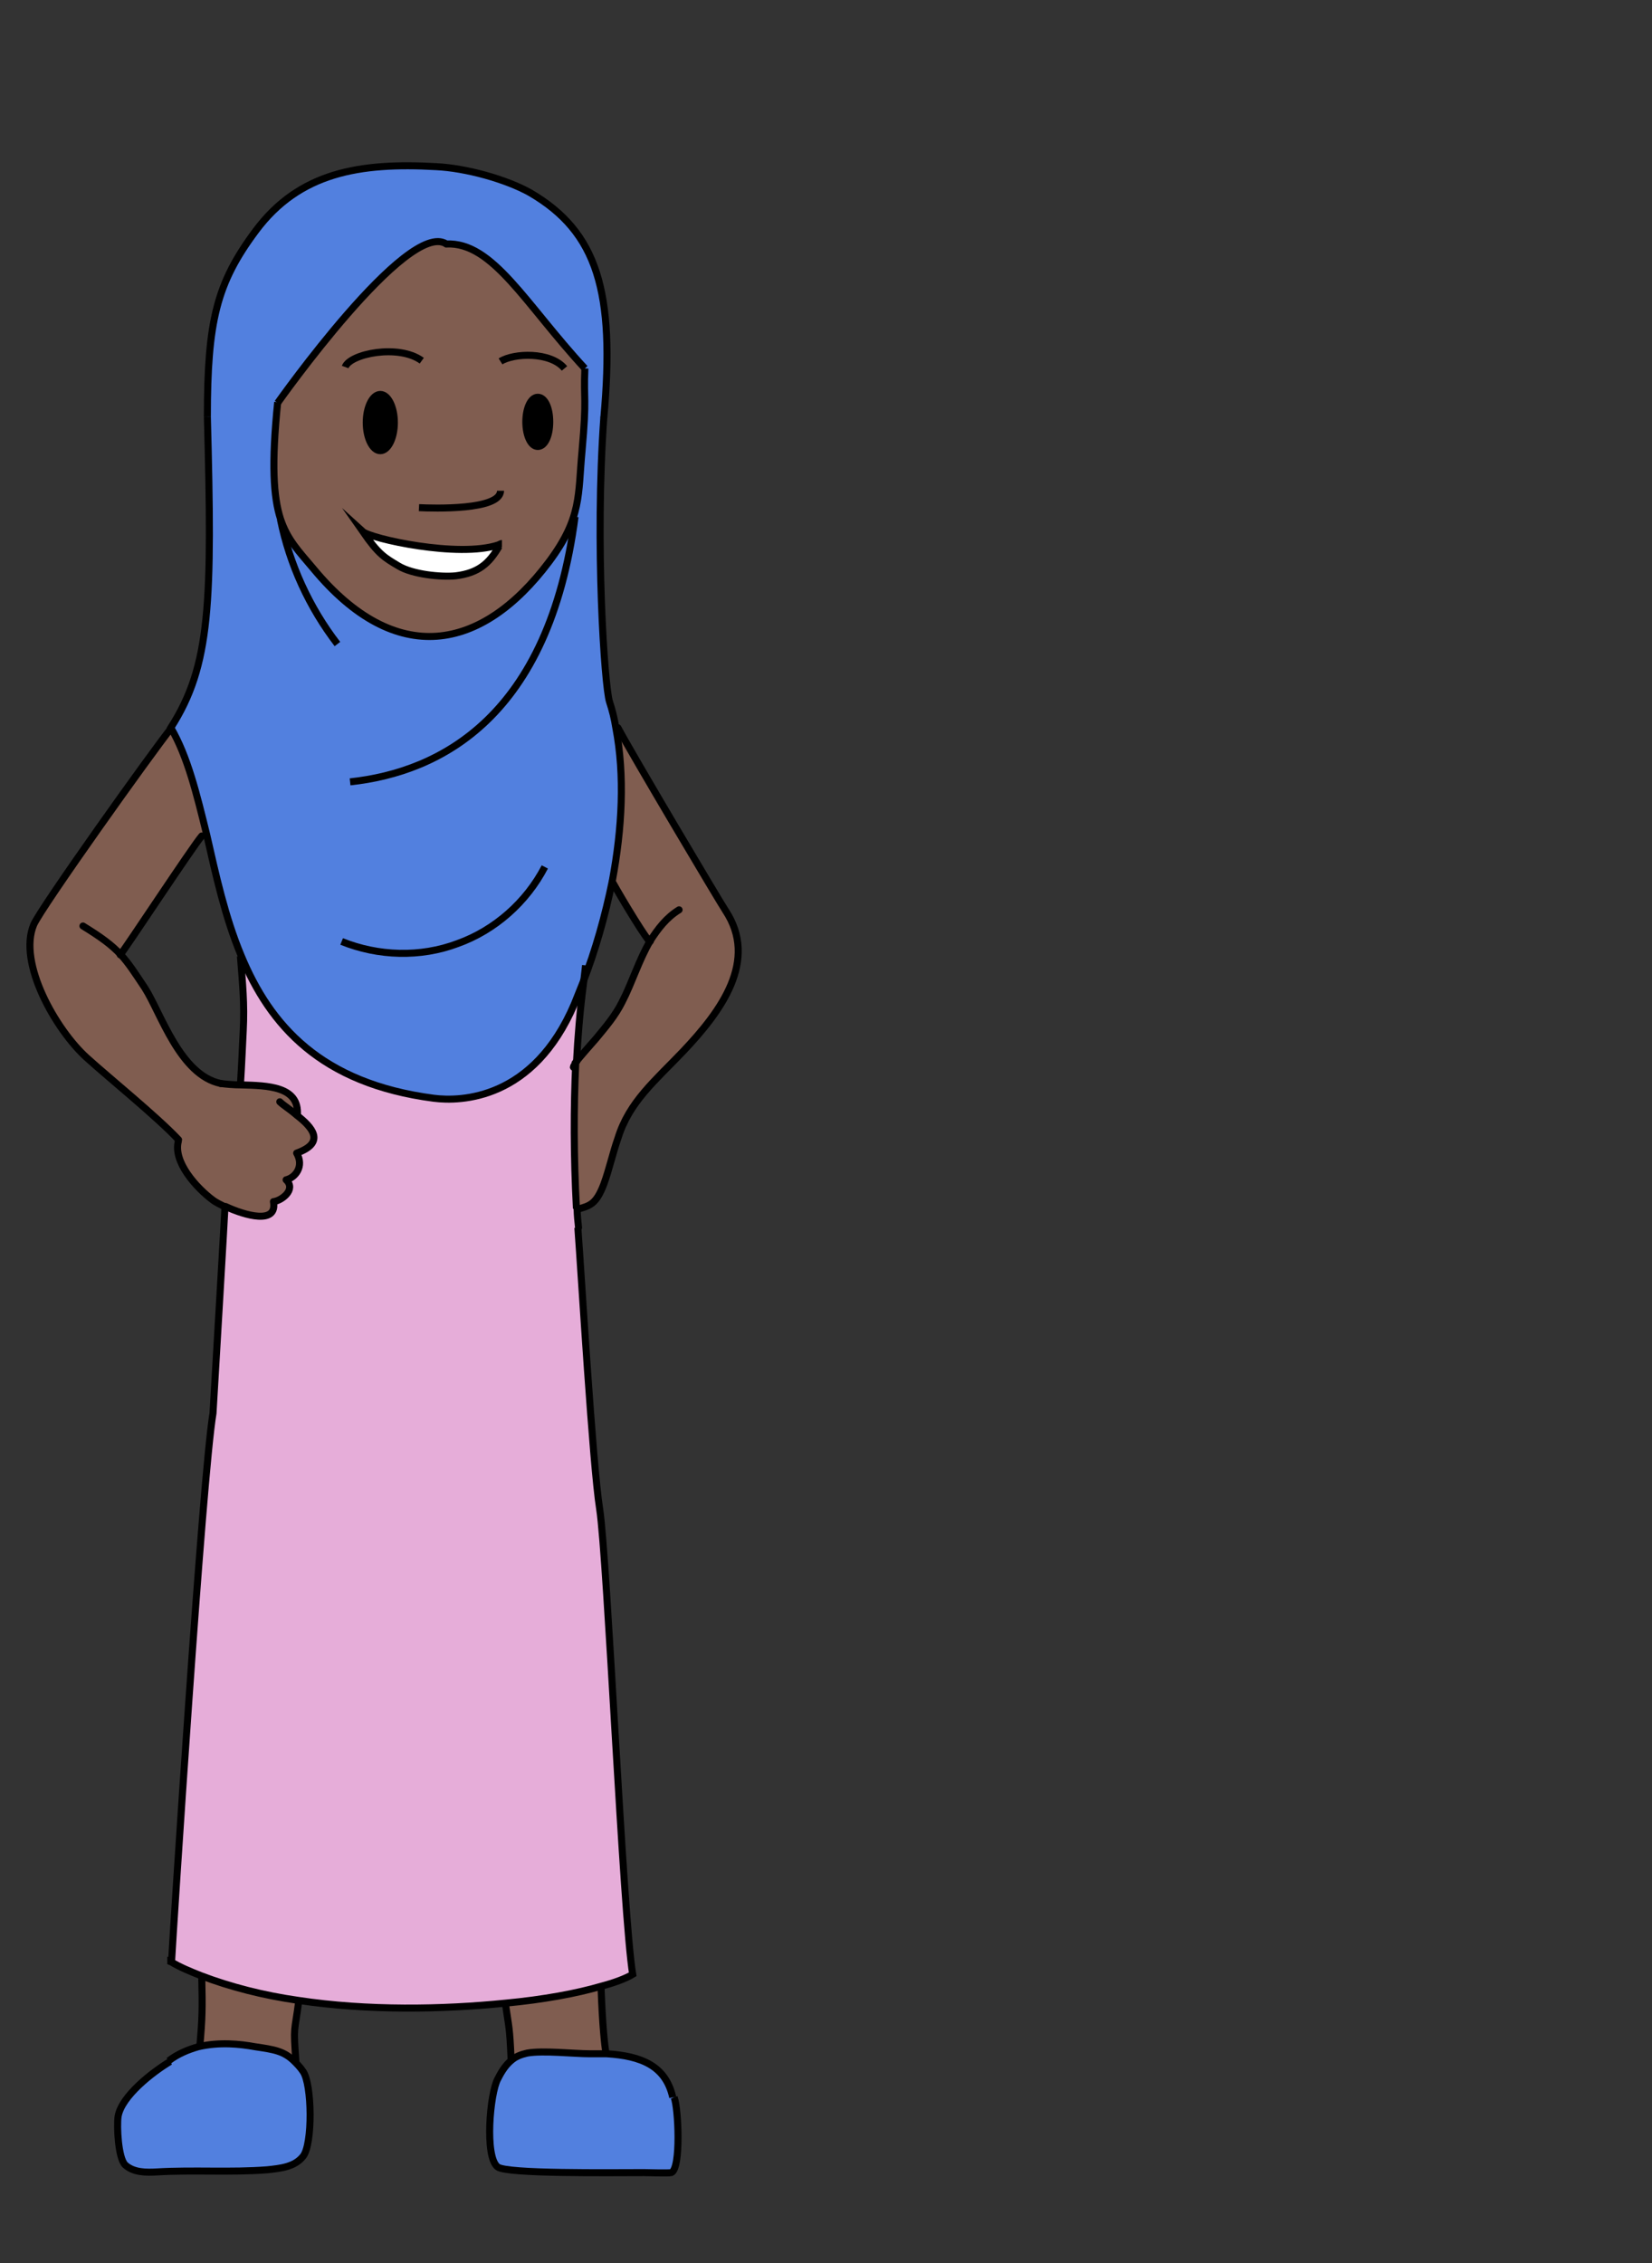 <?xml version="1.0" encoding="UTF-8"?><svg id="africaModest" xmlns="http://www.w3.org/2000/svg" width="235" height="321.9" viewBox="0 0 235 321.9"><rect x="0" y="0" width="235" height="321.9" fill="#333333" stroke="none"/><defs><style>.cls-1{stroke-linecap:round;stroke-linejoin:round;}.cls-1,.cls-2{fill:none;stroke:#000;}.cls-2{stroke-miterlimit:10;}.cls-3,.cls-4,.cls-5,.cls-6,.cls-7{stroke-width:0px;}.cls-4{fill:#5280df;}.cls-5{fill:#805d50;}.cls-6{fill:#fff;}.cls-7{fill:#e6add9;}</style></defs><path class="cls-5" d="M87.9,103.5h-.3c1.3,6.9,1,14.4-.5,21.9h0c1.5,2.7,5.2,8.8,5.4,8.5-1.6,2.7-2.6,6-4,8.7-1,2-2.3,3.5-3.7,5.2-.7.8-2.3,2.6-3,3.5h0c-.3,6.4-.3,13.1.1,20.7,1.8-.4,2.7-.6,3.8-3.6.8-2.2,1.3-4.2,2-6.5,1.7-5.2,5.3-8.2,9.3-12.4,5.4-5.7,10.7-12.9,6-20-.8-1.2-13.4-22.4-15.3-26Z"/><path class="cls-4" d="M44.6,80.9c-2.1-2.5-3.7-4.1-4.7-7.1-1-3.1-1.3-7.8-.4-16.6,0,0,18.5-26.2,24-22.6,6.7-.3,11.3,8.5,19.7,17.7-.2,4.7.3,3.9-.4,11.7-.6,6.3,0,9.5-4.7,15.8-9.6,12.8-21.8,15.1-33.5,1ZM29.5,59.3c.7,26.4.5,35.3-5.2,44.2,2.4,4.1,3.7,9.5,5.1,15.2,1.3,5.7,2.6,11.7,4.9,17.2,4.1,9.9,11.3,18.2,27.4,20.3,3.9.5,14.2.2,20-13.4.4-1,.8-2,1.2-3,1.8-4.6,3.2-9.6,4.2-14.5h0c1.4-7.5,1.8-15,.5-21.8-.2-1.3-.5-2.5-.9-3.7-.7-2.2-2.1-22.4-.8-40.5,1.6-17.9-.9-26.4-10.5-32-3.4-2-9-3.5-13.4-3.7-10.8-.5-19.4.8-25.6,9.1-5.6,7.6-6.9,13-6.9,26.5Z"/><path class="cls-3" d="M78.1,60c0-1.9-.7-3.5-1.7-3.5s-1.7,1.6-1.7,3.5.7,3.5,1.7,3.5,1.7-1.5,1.7-3.5Z"/><path class="cls-4" d="M70.6,295.6c-1.1,2-1.9,11.1,0,12.5,1.3,1,16,.8,20.8.8.4,0,3.5.1,3.9,0,1.4-.6,1-9.2.4-10.7-1-4.5-4.5-5.9-9.4-6.2-.8,0-1.6,0-2.4,0-2.3,0-6.6-.5-8.9-.1-.9.2-1.6.5-2.1.9-.9.7-1.5,1.6-2.1,2.8Z"/><path class="cls-6" d="M70.9,77.4c-5.7,1.9-18.2-.9-19.3-1.9,2.3,3.3,3.1,3.7,5.1,4.9,2,1.2,6,1.6,8.1,1.4,3.3-.4,4.8-1.8,6.2-4.2h0Z"/><path class="cls-3" d="M56.1,60.1c0-2.2-.9-4-2-4s-2,1.8-2,4,.9,4,2,4,2-1.8,2-4Z"/><path class="cls-5" d="M71.9,285c.5,3.5.6,3.2.8,7.8.6-.4,1.2-.7,2.1-.9,2.3-.4,6.6.1,8.9.1.8,0,1.7,0,2.4,0-.2-1.4-.5-3.9-.7-9.5-3.4,1-8.2,1.9-13.6,2.4Z"/><path class="cls-5" d="M32.1,171.7c2.8,1.3,7.4,2.6,6.8-.7,1.1-.1,3.3-1.7,1.8-3.1,1.3-.4,2.6-1.9,1.5-3.8,4.2-1.5,2.2-3.7,0-5.4.4-4.1-4.2-4.2-8-4.3-1.1,0-2.1,0-2.9-.2-5.8-1.2-8.5-10-10.8-13.6-1.4-2.1-2.3-3.5-3.4-4.7.7-.8,10.3-15.5,11.6-16.9l.7-.2c-1.3-5.7-2.7-11.1-5.1-15.2-2.8,3.5-18.5,25.5-19.6,28-2.3,5.5,3.2,15,7.5,18.9,3.2,2.9,10,8.4,13.1,11.7-.9,3,2.6,6.8,4.9,8.5.4.3,1,.6,1.8,1h0Z"/><path class="cls-4" d="M43.2,306.8c1.4-1.7,1.3-10.3,0-12.1-.4-.6-.8-1-1.2-1.4h0c-1.5-1.5-2.9-1.7-5.6-2.1-2.2-.4-5.1-.7-8.1,0h0c-1.4.4-2.9,1-4.2,2-2.5,1.5-6.9,4.9-7.4,7.8-.2,1.4,0,5.9,1,6.9,1.2,1.1,3,1.1,4.6,1,5.1-.3,10.5.1,15.6-.3,1.9-.2,3.9-.4,5.1-1.9Z"/><path class="cls-5" d="M42.1,293.3c-.4-5.4-.2-4.1.4-8.7-4.9-.7-9.6-1.9-13.8-3.5.1,4.6.1,5.8-.3,10.2,2.9-.8,5.8-.5,8.1,0,2.6.5,4.1.7,5.6,2.1Z"/><path class="cls-7" d="M42.2,158.6c2.2,1.7,4.2,3.9,0,5.4,1.1,1.9-.2,3.5-1.5,3.8,1.5,1.4-.7,3-1.8,3.1.6,3.3-4,2-6.8.7,0,.5-1.7,29.2-1.7,29.3-1.6,9-5.7,74.3-5.9,78.1,1.4.7,2.8,1.4,4.3,2,4.2,1.6,8.9,2.7,13.8,3.5,9.9,1.5,20.6,1.4,29.5.4,5.4-.6,10.1-1.4,13.6-2.4,1.9-.5,3.5-1.1,4.5-1.7-1.4-8.6-3.6-59-4.7-66.2-1-6.3-2.6-33.3-3.1-40,0-.9-.1-1.8-.2-2.7-.4-7.6-.5-14.3-.1-20.7h0c.2-3.8.5-7.5,1-11.3-.4,1-.8,2-1.2,3-5.8,13.6-16.1,13.9-20,13.4-16.1-2.1-23.4-10.4-27.4-20.3h0c.3,3.9.6,6.7.4,10.6-.1,1.9-.2,4.6-.4,7.7,3.8.1,8.3.2,8,4.3Z"/><path class="cls-5" d="M76.4,56.6c.9,0,1.7,1.6,1.7,3.5s-.7,3.5-1.7,3.5-1.7-1.5-1.7-3.5.7-3.5,1.7-3.5ZM54.1,56.1c1.1,0,2,1.8,2,4s-.9,4-2,4-2-1.8-2-4,.9-4,2-4ZM39.9,73.9c1,2.9,2.6,4.6,4.7,7.1,11.7,14.1,23.9,11.8,33.5-1,4.7-6.3,4.1-9.5,4.7-15.8.7-7.7.2-6.9.4-11.7-8.5-9.2-13.1-18-19.7-17.7-5.5-3.6-24,22.6-24,22.6-.9,8.8-.7,13.4.4,16.6ZM51.6,75.5c1.1,1.1,13.6,3.9,19.3,1.9h0c-1.4,2.5-2.9,3.9-6.2,4.3-2,.3-6.1-.1-8.1-1.4-1.9-1.2-2.8-1.6-5.1-4.9Z"/><path class="cls-2" d="M83.2,52.4c-.2,4.7.3,3.9-.4,11.7-.6,6.3,0,9.5-4.7,15.8-9.6,12.8-21.8,15.1-33.5,1-2.1-2.5-3.7-4.1-4.7-7.1-1-3.1-1.3-7.8-.4-16.6"/><path class="cls-2" d="M80.3,52.4c-2-2.4-7.2-2.2-9.1-1"/><path class="cls-2" d="M60,51.3c-3.3-2.4-10.2-1-10.9.9"/><path class="cls-1" d="M82.1,171.9c0,.9.1,1.8.2,2.7"/><path class="cls-2" d="M81.9,151.2c-.3,6.4-.3,13.1.1,20.7"/><path class="cls-2" d="M83.3,137.3c-.1.9-.2,1.8-.3,2.6-.5,3.8-.8,7.5-1,11.3"/><path class="cls-2" d="M34.2,136c.3,3.9.6,6.7.4,10.6-.1,1.9-.2,4.6-.4,7.7,0,0,0,0,0,.1"/><path class="cls-2" d="M82.2,174.6c.5,6.7,2.1,33.7,3.1,40,1.1,7.2,3.3,57.6,4.7,66.2-1,.6-2.6,1.2-4.5,1.7-3.4,1-8.2,1.9-13.6,2.4-8.9.9-19.6,1.1-29.5-.4-4.9-.7-9.6-1.9-13.8-3.5-1.5-.6-3-1.2-4.3-2-.2,0-.3-.2-.5-.2"/><path class="cls-2" d="M24.4,279.3s0,0,0-.2c.2-3.9,4.4-69.2,5.9-78.1,0,0,1.7-28.8,1.7-29.3"/><path class="cls-2" d="M85.5,282.6c.2,5.6.5,8.1.7,9.5"/><path class="cls-2" d="M71.9,285c.5,3.5.6,3.2.8,7.8"/><path class="cls-2" d="M42.5,284.6c-.6,4.6-.8,3.3-.4,8.7"/><path class="cls-2" d="M28.7,281.1c.1,4.6.1,5.8-.3,10.2"/><path class="cls-2" d="M74.8,60c0,1.9.7,3.5,1.7,3.5s1.7-1.5,1.7-3.5-.7-3.5-1.7-3.5-1.7,1.6-1.7,3.5Z"/><path class="cls-2" d="M52.1,60.1c0,2.2.9,4,2,4s2-1.8,2-4-.9-4-2-4-2,1.8-2,4Z"/><path class="cls-2" d="M71.2,69.8c0,2.8-9.6,2.5-11.6,2.4"/><path class="cls-2" d="M71.4,77.3c-.1,0-.3.1-.5.2-5.7,1.9-18.2-.9-19.3-1.9,2.3,3.3,3.1,3.7,5.1,4.9,2,1.2,6,1.6,8.1,1.4,3.3-.4,4.8-1.8,6.2-4.2"/><path class="cls-2" d="M29.5,59.3c0-13.6,1.3-19,6.9-26.5,6.2-8.3,14.8-9.7,25.6-9.1,4.3.2,10,1.8,13.4,3.7,9.6,5.6,12.1,14.1,10.5,32"/><path class="cls-2" d="M24.2,293.2c-2.5,1.5-6.9,4.9-7.4,7.8-.2,1.4,0,5.9,1,6.9,1.2,1.1,3,1.1,4.6,1,5.1-.3,10.5.1,15.6-.3,1.9-.2,3.9-.4,5.1-1.9,1.4-1.7,1.3-10.3,0-12.1-.4-.6-.8-1-1.2-1.4h0c-1.5-1.5-2.9-1.7-5.6-2.1-2.2-.4-5.1-.7-8.1,0h0c-1.4.4-2.9,1-4.2,2"/><path class="cls-2" d="M95.7,298.3c-1-4.5-4.5-5.9-9.4-6.2-.8,0-1.6,0-2.4,0-2.3,0-6.6-.5-8.9-.1-.9.2-1.6.5-2.1.9-.9.7-1.5,1.6-2.1,2.8-1.1,2-1.9,11.1,0,12.5,1.3,1,16,.8,20.8.8.4,0,3.5.1,3.9,0,1.4-.6,1-9.2.4-10.7"/><path class="cls-2" d="M83.2,52.4c-8.5-9.2-13.1-18-19.7-17.7-5.5-3.6-24,22.6-24,22.6"/><path class="cls-1" d="M87.9,103.5c1.9,3.6,14.5,24.8,15.3,26,4.7,7.1-.6,14.3-6,20-4,4.2-7.7,7.2-9.3,12.4-.8,2.3-1.2,4.3-2,6.5-1.1,2.9-2,3.1-3.8,3.6"/><path class="cls-1" d="M87.1,125.4c1.5,2.7,5.2,8.8,5.4,8.5"/><path class="cls-2" d="M81.9,151.2h0c-.3.4-.4.6-.3.6"/><path class="cls-1" d="M96.6,129.4c-1.8,1.1-3,2.7-4.1,4.4h0c-1.6,2.7-2.6,6-4,8.7-1,2-2.3,3.5-3.7,5.2-.7.8-2.3,2.6-3,3.5"/><path class="cls-1" d="M28.7,118.9c-1.3,1.5-10.9,16.1-11.6,16.9"/><path class="cls-1" d="M24.4,103.5c-2.8,3.5-18.5,25.5-19.6,28-2.3,5.5,3.2,15,7.5,18.9,3.2,2.9,10,8.4,13.1,11.7"/><path class="cls-1" d="M31.4,154.1c-5.8-1.2-8.5-10-10.8-13.6-1.4-2.1-2.3-3.5-3.4-4.7-1.3-1.4-2.8-2.5-5.4-4.1"/><path class="cls-2" d="M32.1,171.7h0c-.8-.4-1.4-.7-1.8-1-2.3-1.7-5.8-5.5-4.9-8.5"/><path class="cls-1" d="M39.8,156.7c.5.5,1.5,1.1,2.4,1.9,2.2,1.7,4.2,3.9,0,5.4,1.1,1.9-.2,3.5-1.5,3.8,1.5,1.4-.7,3-1.8,3.1.6,3.3-4,2-6.8.7"/><path class="cls-1" d="M31.4,154.1c.8.1,1.8.2,2.9.2,3.8.1,8.3.2,8,4.3,0,0,0,0,0,0"/><path class="cls-2" d="M29.5,59.3c.7,26.4.5,35.3-5.2,44.2,2.4,4.1,3.7,9.5,5.1,15.2,1.3,5.7,2.6,11.7,4.9,17.2,4.1,9.9,11.3,18.2,27.4,20.3,3.9.5,14.2.2,20-13.4.4-1,.8-2,1.2-3,1.8-4.6,3.2-9.6,4.2-14.5h0c1.4-7.5,1.8-15,.5-21.8-.2-1.3-.5-2.5-.9-3.7-.7-2.2-2.1-22.4-.8-40.5"/><path class="cls-2" d="M49.8,111.2c13-1.4,28.3-9.4,32-37.7"/><path class="cls-2" d="M48.6,133.9c5.2,2.1,11.2,2.3,16.5.3,5.3-1.9,9.8-5.9,12.4-10.9"/><path class="cls-2" d="M48,91.6c-4-5.2-6.8-11.3-8.1-17.7"/></svg>